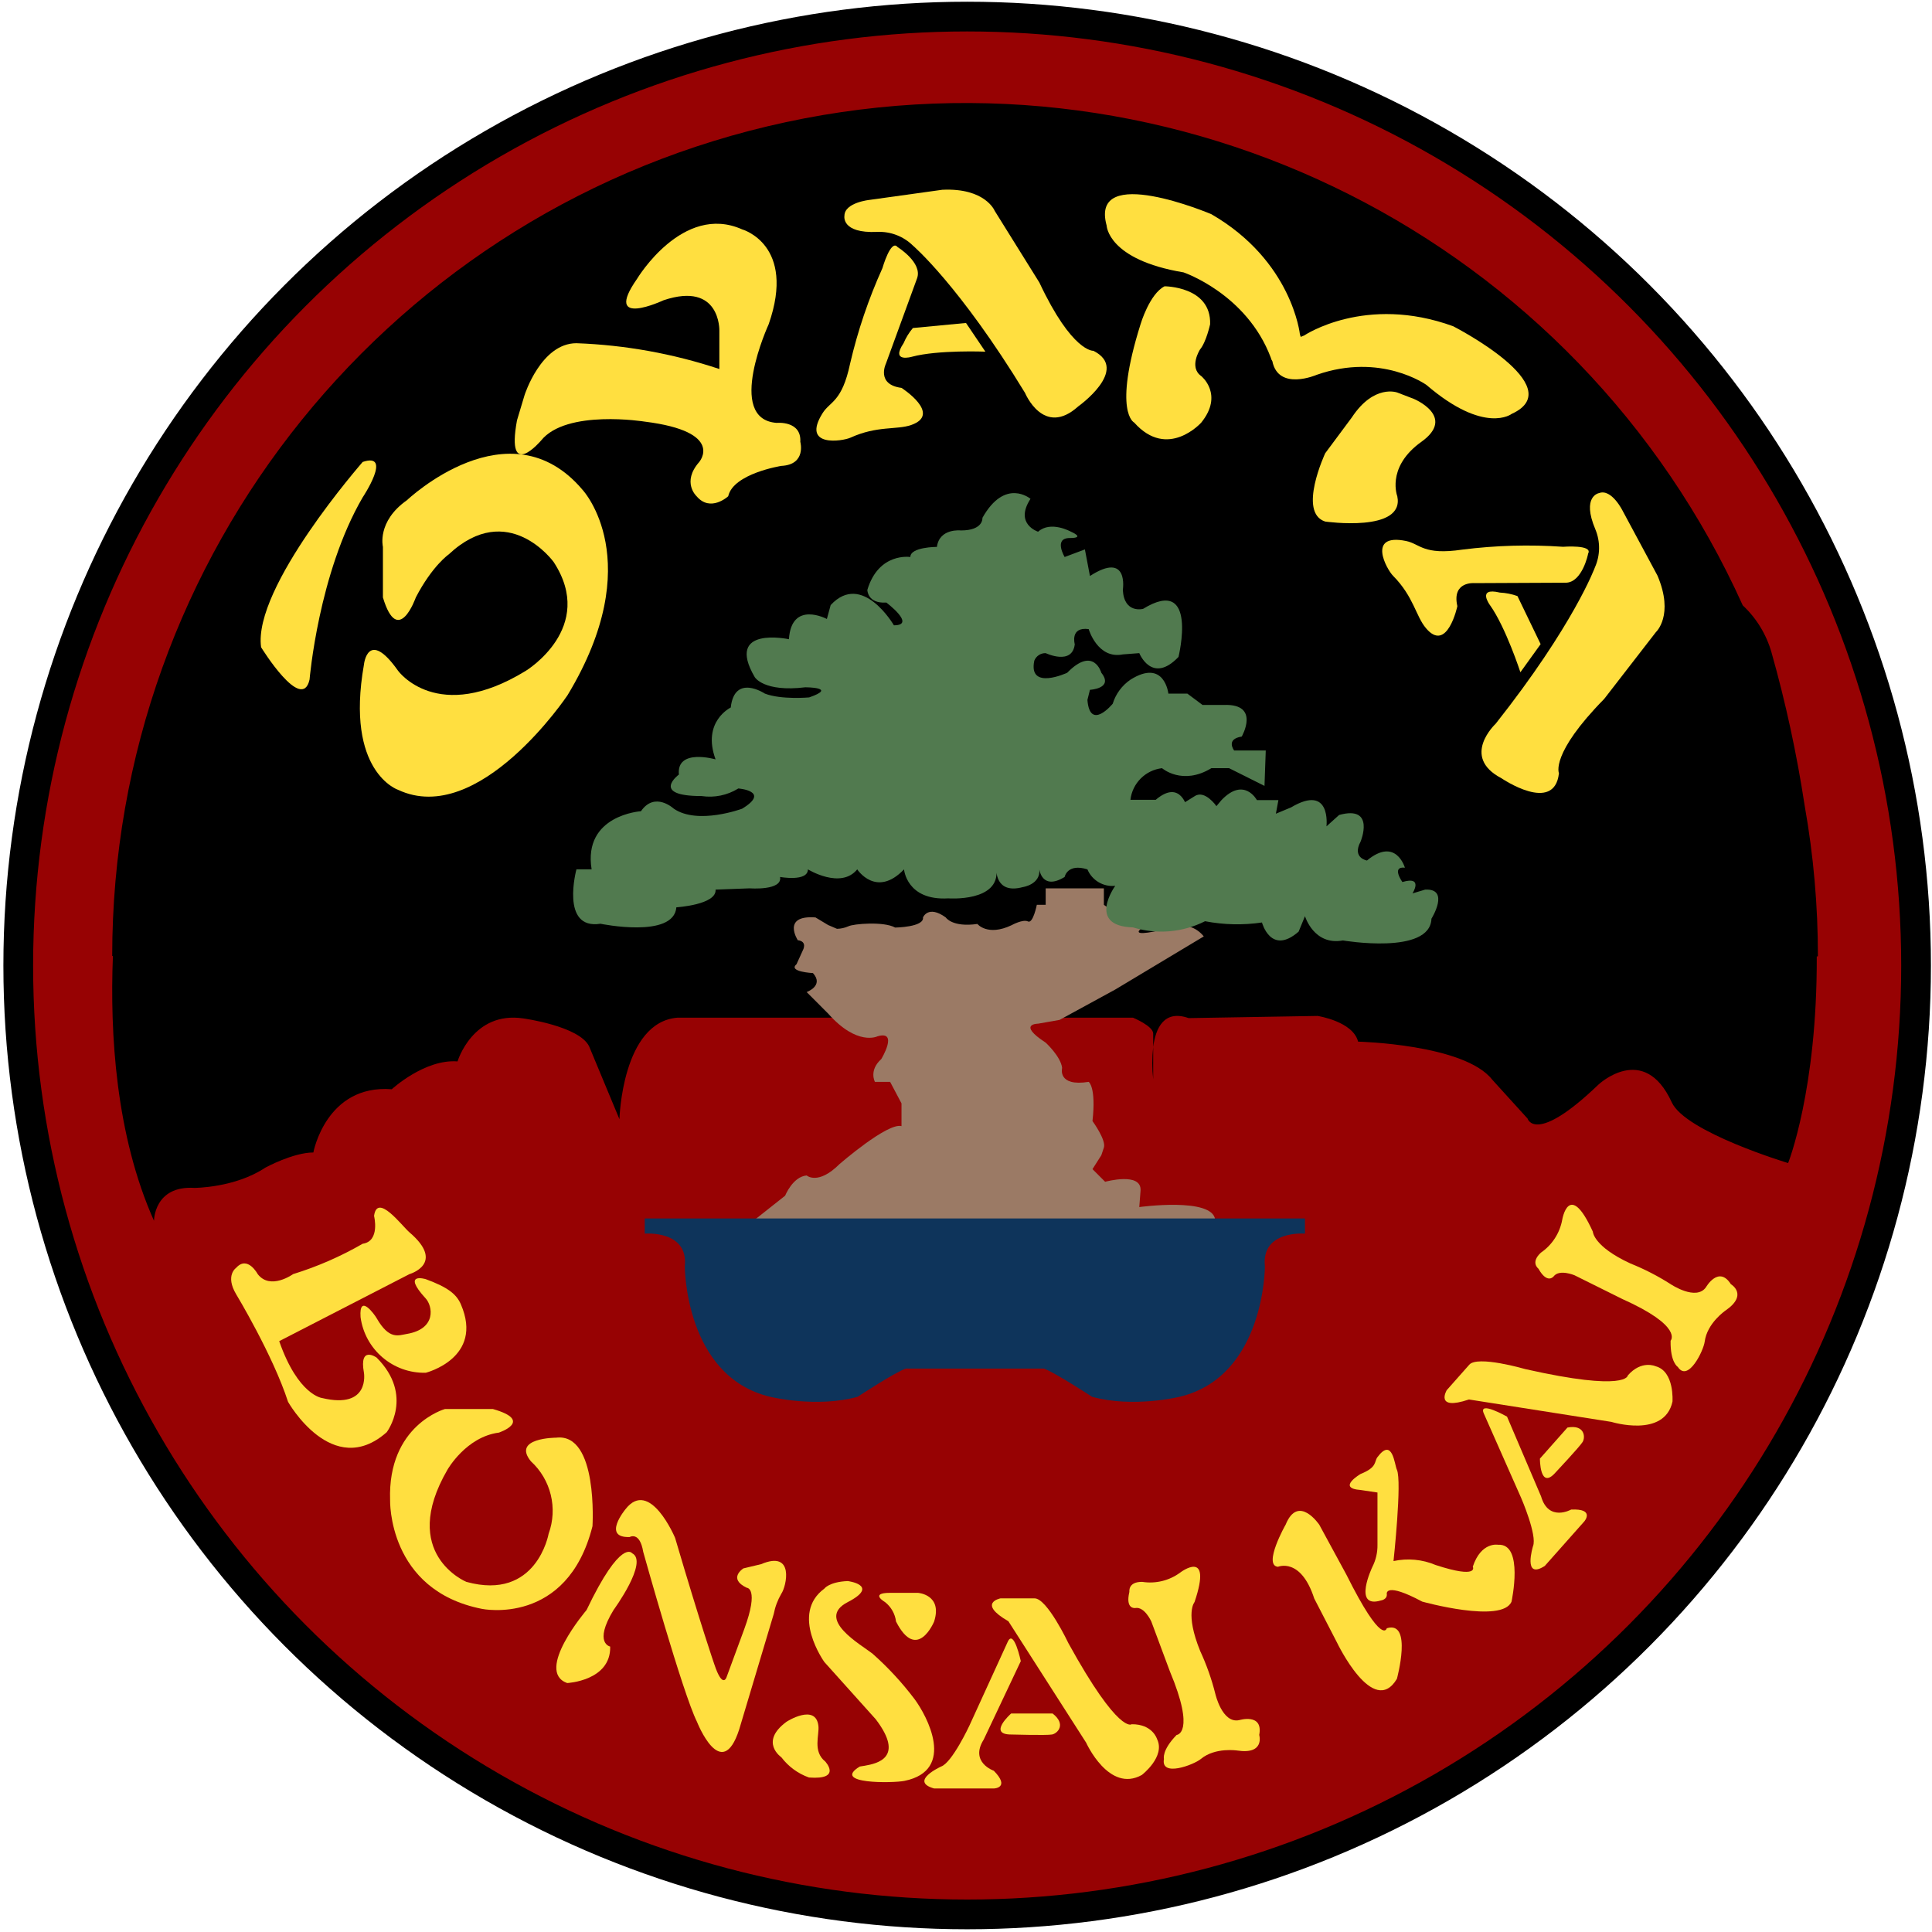 <?xml version="1.0" encoding="UTF-8"?>
<svg width="130px" height="130px" viewBox="0 0 130 130" version="1.1" xmlns="http://www.w3.org/2000/svg" xmlns:xlink="http://www.w3.org/1999/xlink">
    <!-- Generator: Sketch 53.2 (72643) - https://sketchapp.com -->
    <title>Website Logo@1x</title>
    <desc>Created with Sketch.</desc>
    <g id="Website-Logo" stroke="none" stroke-width="1" fill="none" fill-rule="evenodd">
        <g id="Oyama-Bonsai-Kai_Flat" transform="translate(1, 1)">
            <g>
                <g id="Layer_2" fill-rule="nonzero">
                    <circle id="Oval" stroke="#000000" stroke-width="2" fill="#970203" cx="64.078" cy="63.966" r="63.85"></circle>
                    <path d="M76.596,71.626 L76.596,69.447 C76.514,70.171 76.514,70.902 76.596,71.626 L76.596,71.626 Z" id="Path" fill="#000000"></path>
                    <path d="M121.324,63.343 C121.325,59.945 121.027,56.554 120.432,53.209 C119.902,49.727 119.156,46.282 118.199,42.894 C117.853,41.685 117.185,40.593 116.266,39.734 C105.145,15.079 78.321,1.534 51.878,7.22 C25.436,12.907 6.551,36.282 6.55,63.329 L6.597,63.329 C6.39,68.548 6.788,75.377 9.362,81.144 C9.362,81.144 9.362,78.761 12.085,78.931 C12.085,78.931 14.809,78.931 16.851,77.569 C16.851,77.569 18.723,76.548 20.085,76.548 C20.085,76.548 20.936,71.952 25.362,72.293 C25.362,72.293 27.574,70.25 29.787,70.42 C29.787,70.42 30.809,67.016 34.213,67.527 C34.213,67.527 37.957,68.037 38.638,69.399 L40.681,74.308 C40.681,74.308 40.851,67.762 44.596,67.476 L75.234,67.476 C75.234,67.476 76.596,68.037 76.596,68.548 L76.596,69.447 C76.763,68.174 77.328,66.924 78.979,67.506 L87.66,67.36 C87.66,67.36 90.043,67.728 90.383,69.089 C90.383,69.089 97.532,69.26 99.404,71.643 L101.787,74.267 C101.787,74.267 102.298,76.068 106.553,71.983 C106.553,71.983 109.617,69.089 111.489,73.174 C112.409,75.18 119.319,77.26 119.319,77.26 C119.319,77.26 121.277,72.357 121.246,63.36 L121.324,63.343 Z" id="Path" fill="#000000"></path>
                    <path d="M49.787,81.072 L51.83,79.455 C51.83,79.455 52.34,78.179 53.277,78.094 C53.277,78.094 54.043,78.774 55.489,77.328 C55.489,77.328 58.723,74.519 59.66,74.774 L59.66,73.243 L58.894,71.796 L57.872,71.796 C57.872,71.796 57.447,71.03 58.298,70.264 C58.298,70.264 59.489,68.306 58.043,68.732 C58.043,68.732 56.681,69.413 54.723,67.2 L53.277,65.753 C53.277,65.753 54.468,65.328 53.702,64.477 C53.702,64.477 52,64.391 52.596,63.881 L53.021,62.945 C53.021,62.945 53.362,62.349 52.681,62.264 C52.681,62.264 51.574,60.562 53.872,60.732 L54.723,61.243 L55.319,61.498 C55.583,61.493 55.844,61.435 56.085,61.328 C56.426,61.157 58.468,60.987 59.234,61.413 C59.234,61.413 61.191,61.389 61.106,60.732 C61.106,60.732 61.447,59.871 62.638,60.732 C62.638,60.732 63.064,61.413 64.766,61.171 C64.766,61.171 65.447,62.022 67.064,61.256 C67.064,61.256 67.83,60.831 68.17,61.001 C68.511,61.171 68.766,59.881 68.766,59.881 L69.362,59.881 L69.362,58.774 L73.277,58.774 L73.277,59.881 C73.277,59.881 74.128,60.647 74.979,59.626 C74.979,59.626 75.149,58.009 76.596,58.774 C76.596,58.774 77.787,59.285 76.596,60.987 C76.596,60.987 74.08,62.264 77.127,61.583 C77.127,61.583 78.894,60.647 80,62.009 L74.043,65.583 L70.298,67.626 L68.851,67.881 C68.851,67.881 67.404,67.881 69.362,69.157 C69.362,69.157 70.383,70.094 70.468,70.86 C70.468,70.86 70.128,72.136 72.255,71.796 C72.255,71.796 72.766,72.136 72.511,74.434 C72.511,74.434 73.447,75.711 73.277,76.221 L73.106,76.732 L72.511,77.668 L73.362,78.519 C73.362,78.519 75.83,77.838 75.745,79.115 L75.66,80.221 C75.66,80.221 80.596,79.54 80.766,81.072 L49.787,81.072 Z" id="Path" fill="#9B7A65"></path>
                    <path d="M64.596,80.987 L42.383,80.987 L42.383,82.009 C42.383,82.009 45.341,81.753 45.079,84.221 C45.079,84.221 45.079,91.626 50.822,92.987 C50.822,92.987 53.923,93.753 56.708,92.987 C56.708,92.987 59.261,91.312 59.956,91.088 L69.236,91.088 C69.917,91.312 72.483,92.987 72.483,92.987 C75.268,93.753 78.369,92.987 78.369,92.987 C84.112,91.626 84.112,84.221 84.112,84.221 C83.85,81.753 86.809,82.009 86.809,82.009 L86.809,80.987 L64.596,80.987 Z" id="Path" fill="#0E345B"></path>
                    <path d="M38.809,57.498 L37.787,57.498 C37.787,57.498 36.681,61.583 39.404,61.157 C39.404,61.157 44.34,62.179 44.511,60.051 C44.511,60.051 47.234,59.881 47.149,58.86 L49.447,58.774 C49.447,58.774 51.66,58.945 51.489,58.009 C51.489,58.009 53.362,58.349 53.362,57.498 C53.362,57.498 55.574,58.86 56.681,57.498 C56.681,57.498 57.957,59.455 59.83,57.498 C59.83,57.498 60,59.615 62.809,59.449 C62.809,59.449 66.298,59.711 66.043,57.498 C66.043,57.498 65.957,59.2 67.83,58.689 C67.83,58.689 69.021,58.519 68.936,57.498 C68.936,57.498 69.106,58.945 70.638,58.009 C70.638,58.009 70.809,57.072 72.17,57.498 C72.481,58.24 73.242,58.691 74.043,58.604 C74.043,58.604 72.085,61.307 75.234,61.403 C76.844,61.893 78.582,61.744 80.085,60.987 C81.348,61.231 82.643,61.26 83.915,61.072 C83.915,61.072 84.511,63.323 86.383,61.685 L86.809,60.647 C86.809,60.647 87.404,62.642 89.362,62.281 C89.362,62.281 95.234,63.285 95.319,60.817 C95.319,60.817 96.596,58.774 94.894,58.86 L94.043,59.115 C94.043,59.115 94.809,57.923 93.362,58.349 C93.362,58.349 92.596,57.277 93.532,57.386 C93.532,57.386 92.936,55.285 90.979,56.902 C90.979,56.902 89.957,56.732 90.553,55.626 C90.553,55.626 91.574,53.157 89.106,53.838 L88.255,54.604 C88.255,54.604 88.596,51.711 85.872,53.328 L84.851,53.753 L85.021,52.837 L83.574,52.837 C83.574,52.837 82.723,51.237 81.191,52.837 L80.851,53.243 C80.851,53.243 80.085,52.136 79.404,52.562 L78.723,52.987 L78.894,53.413 C78.894,53.413 78.468,51.37 76.766,52.817 L75.064,52.817 C75.194,51.7 76.075,50.819 77.191,50.689 C77.191,50.689 78.553,51.881 80.511,50.689 L81.702,50.689 L84.085,51.881 L84.17,49.498 L82.043,49.498 C82.043,49.498 81.447,48.732 82.553,48.562 C82.553,48.562 83.83,46.349 81.362,46.434 L79.915,46.434 L78.894,45.671 L77.617,45.671 C77.617,45.671 77.362,43.289 75.064,44.735 C74.495,45.124 74.075,45.694 73.872,46.352 C73.872,46.352 72.34,48.225 72.17,46.097 L72.34,45.416 C72.34,45.416 73.957,45.334 73.106,44.269 C73.106,44.269 72.596,42.441 70.809,44.269 C70.809,44.269 68.17,45.498 68.596,43.455 C68.719,43.142 69.025,42.939 69.362,42.948 C69.362,42.948 71.149,43.799 71.319,42.352 C71.319,42.352 70.979,41.161 72.255,41.331 C72.255,41.331 72.851,43.374 74.553,43.033 L75.66,42.948 C75.66,42.948 76.511,45.076 78.298,43.203 C78.298,43.203 79.66,37.671 75.915,39.969 C75.915,39.969 74.638,40.31 74.553,38.693 C74.553,38.693 74.979,36.054 72.34,37.757 L72,35.969 L70.638,36.48 C70.638,36.48 69.872,35.203 70.979,35.203 C72.085,35.203 71.064,34.778 71.064,34.778 C71.064,34.778 69.702,34.012 68.851,34.778 C68.851,34.778 67.234,34.267 68.34,32.565 C68.34,32.565 66.638,31.118 65.106,33.842 C65.106,33.842 65.191,34.693 63.66,34.693 C63.66,34.693 62.213,34.523 62.043,35.799 C62.043,35.799 60.255,35.799 60.255,36.48 C60.255,36.48 58.128,36.14 57.362,38.693 C57.362,38.693 57.362,39.629 58.638,39.544 C58.638,39.544 60.681,41.076 59.149,41.076 C59.149,41.076 57.021,37.416 54.894,39.714 L54.638,40.65 C54.638,40.65 52.255,39.374 52.085,42.012 C52.085,42.012 47.745,41.076 49.787,44.565 C49.787,44.565 50.383,45.586 53.191,45.246 C53.191,45.246 55.404,45.246 53.447,45.927 C53.447,45.927 51.574,46.097 50.468,45.671 C50.468,45.671 48.426,44.31 48.17,46.608 C48.17,46.608 46.213,47.544 47.149,50.097 C47.149,50.097 44.511,49.331 44.681,51.118 C44.681,51.118 42.723,52.565 46.213,52.565 C47.07,52.693 47.945,52.512 48.681,52.054 C48.681,52.054 50.894,52.225 48.936,53.416 C48.936,53.416 45.957,54.523 44.34,53.416 C44.34,53.416 43.064,52.225 42.128,53.586 C42.128,53.583 38.213,53.838 38.809,57.498 Z" id="Path" fill="#517A4F"></path>
                    <path d="M16.569,42.553 C16.569,42.553 19.319,47.02 19.83,44.722 C19.83,44.722 20.426,37.573 23.404,32.466 C23.404,32.466 25.447,29.403 23.404,30.083 C23.404,30.094 16,38.519 16.569,42.553 Z" id="Path" fill="#FFDF40"></path>
                    <path d="M25.787,44.136 C25.787,44.136 28.426,47.796 34.383,44.136 C34.383,44.136 39.149,41.243 36.255,36.817 C36.255,36.817 33.191,32.562 29.191,36.306 C29.191,36.306 28.085,37.072 26.979,39.2 C26.979,39.2 25.787,42.604 24.766,39.2 L24.766,35.796 C24.766,35.796 24.34,34.094 26.383,32.657 C26.383,32.657 33.277,26.104 38.213,31.976 C38.213,31.976 42.638,36.759 37.191,45.774 C37.191,45.774 31.234,54.7 25.787,52.146 C25.787,52.146 22.213,50.955 23.489,43.721 C23.489,43.711 23.745,41.243 25.787,44.136 Z" id="Path" fill="#FFDF40"></path>
                    <path d="M34.298,25.583 C34.298,25.583 35.404,22.094 37.787,22.094 C41.059,22.213 44.297,22.798 47.404,23.83 L47.404,21.243 C47.404,21.243 47.489,17.923 43.66,19.2 C43.66,19.2 39.489,21.157 41.872,17.753 C41.872,17.753 44.936,12.647 48.936,14.434 C48.936,14.434 52.596,15.455 50.723,20.817 C50.723,20.817 47.789,27.2 51.258,27.455 C51.258,27.455 52.936,27.285 52.851,28.732 C52.851,28.732 53.277,30.264 51.574,30.349 C51.574,30.349 48.34,30.86 48,32.391 C48,32.391 46.809,33.498 45.872,32.391 C45.872,32.391 44.851,31.455 46.043,30.094 C46.043,30.094 47.83,28.051 42.383,27.37 C42.383,27.37 37.106,26.519 35.404,28.647 C35.404,28.647 33.021,31.455 33.787,27.285 L34.298,25.583 Z" id="Path" fill="#FFDF40"></path>
                    <path d="M60.708,17.726 L58.611,23.469 C58.611,23.469 57.93,24.875 59.66,25.1 C59.66,25.1 62.41,26.86 60.313,27.598 C59.329,27.939 58.032,27.629 56.228,28.449 C55.697,28.691 52.892,29.13 54.349,26.802 C54.853,25.995 55.653,26.066 56.201,23.469 C56.714,21.262 57.443,19.11 58.376,17.045 C58.376,17.045 58.945,15.057 59.397,15.626 C59.404,15.626 61.089,16.681 60.708,17.726 Z" id="Path" fill="#FFDF40"></path>
                    <path d="M60.426,21.072 L64,20.732 L65.304,22.662 C65.304,22.662 62.128,22.533 60.368,23.003 C60.368,23.003 58.894,23.442 59.803,22.087 C59.958,21.719 60.168,21.377 60.426,21.072 Z" id="Path" fill="#FFDF40"></path>
                    <path d="M60.426,15.523 C60.426,15.523 63.547,18.179 67.973,25.44 C67.973,25.44 69.219,28.449 71.547,26.349 C71.547,26.349 75.064,23.854 72.569,22.604 C72.569,22.604 71.149,22.717 68.936,18.009 L65.93,13.185 C65.93,13.185 65.304,11.632 62.407,11.769 L57.522,12.449 C57.522,12.449 55.82,12.62 55.82,13.525 C55.82,13.525 55.591,14.717 58.032,14.604 C58.923,14.566 59.789,14.899 60.426,15.523 L60.426,15.523 Z" id="Path" fill="#FFDF40"></path>
                    <path d="M75.745,20.817 C75.745,20.817 76.347,18.774 77.362,18.264 C77.362,18.264 80.511,18.264 80.426,20.817 C80.426,20.817 80.17,22.009 79.745,22.519 C79.745,22.519 78.979,23.711 79.83,24.306 C79.83,24.306 81.362,25.539 79.83,27.435 C79.83,27.435 77.573,29.964 75.319,27.435 C75.319,27.435 73.872,26.774 75.745,20.817 Z" id="Path" fill="#FFDF40"></path>
                    <path d="M93.021,25.413 C93.021,25.413 91.459,24.817 89.957,27.094 L88.17,29.498 C88.17,29.498 86.298,33.498 88.17,34.094 C88.17,34.094 93.532,34.86 93.021,32.391 C93.021,32.391 92.303,30.553 94.427,28.889 L94.638,28.732 C97.021,27.03 94.128,25.838 94.128,25.838 L93.021,25.413 Z" id="Path" fill="#FFDF40"></path>
                    <path d="M96.783,20.953 C90.873,18.798 86.757,21.573 86.757,21.573 L86.523,21.668 L86.468,21.498 C86.468,21.498 85.957,16.562 80.511,13.413 C80.511,13.413 72.286,9.923 73.464,14.179 C73.464,14.179 73.532,16.477 78.638,17.328 C78.638,17.328 82.894,18.771 84.511,23.071 C84.527,23.153 84.562,23.231 84.613,23.299 C85.021,25.341 87.598,24.221 87.598,24.221 C91.935,22.703 94.982,24.902 94.982,24.902 C98.911,28.272 100.718,26.849 100.718,26.849 C104.735,25.021 96.783,20.953 96.783,20.953 Z" id="Path" fill="#FFDF40"></path>
                    <path d="M104.354,38.209 L98.226,38.237 C98.226,38.237 96.674,38.087 97.062,39.789 C97.062,39.789 96.381,42.979 94.948,41.266 C94.267,40.466 94.124,39.142 92.732,37.74 C92.32,37.328 90.931,34.849 93.62,35.404 C94.557,35.598 94.768,36.374 97.392,35.983 C99.641,35.698 101.912,35.634 104.174,35.792 C104.174,35.792 106.216,35.632 105.859,36.255 C105.872,36.255 105.464,38.206 104.354,38.209 Z" id="Path" fill="#FFDF40"></path>
                    <path d="M101.106,39.108 L102.666,42.342 L101.304,44.235 C101.304,44.235 100.32,41.212 99.261,39.724 C99.261,39.724 98.339,38.495 99.922,38.873 C100.326,38.893 100.725,38.972 101.106,39.108 Z" id="Path" fill="#FFDF40"></path>
                    <path d="M106.318,37.178 C106.318,37.178 104.912,41.028 99.639,47.7 C99.639,47.7 97.256,49.917 100.031,51.367 C100.031,51.367 103.595,53.801 103.898,51.026 C103.898,51.026 103.299,49.736 106.945,46.026 L110.424,41.532 C110.424,41.532 111.663,40.405 110.529,37.733 L108.194,33.389 C108.194,33.389 107.445,31.857 106.594,32.18 C106.594,32.18 105.399,32.381 106.352,34.628 C106.691,35.447 106.679,36.369 106.318,37.178 Z" id="Path" fill="#FFDF40"></path>
                </g>
                <g id="Layer_3" transform="translate(14.298, 80)" fill="#FFDF40" fill-rule="nonzero">
                    <path d="M9.872,0.817 C9.872,0.817 10.298,2.519 9.106,2.689 C7.627,3.543 6.057,4.228 4.426,4.732 C4.426,4.732 2.894,5.838 2.043,4.732 C2.043,4.732 1.362,3.455 0.596,4.306 C0.596,4.306 -0.17,4.817 0.596,6.094 C0.596,6.094 3.064,10.179 4.085,13.328 C4.085,13.328 7.064,18.604 10.723,15.37 C10.723,15.37 12.596,12.902 10.043,10.349 C10.043,10.349 8.851,9.498 9.191,11.37 C9.191,11.37 9.617,13.838 6.383,13.072 C6.383,13.072 4.766,12.902 3.489,9.243 L12.255,4.732 C12.255,4.732 14.72,4.027 12.255,1.923 C11.755,1.498 10.08,-0.769 9.872,0.817 Z" id="Path"></path>
                    <path d="M8.963,7.626 C9.258,9.81 11.148,11.423 13.351,11.37 C13.351,11.37 17.273,10.383 15.717,6.774 C15.428,6.094 14.856,5.624 13.351,5.072 C13.351,5.072 11.687,4.562 13.351,6.376 C13.804,6.873 14.1,8.419 12.071,8.759 C11.513,8.851 10.894,9.171 10.053,7.711 C9.917,7.462 8.851,5.985 8.963,7.626 Z" id="Path"></path>
                    <path d="M18.271,15.397 C18.271,15.397 20.654,14.604 17.872,13.811 L14.638,13.811 C14.638,13.811 10.781,14.887 10.951,19.939 C10.951,19.939 10.781,26.009 17.134,27.258 C17.134,27.258 22.866,28.449 24.569,21.695 C24.569,21.695 24.963,15.397 22.128,15.738 C22.128,15.738 19.122,15.738 20.426,17.328 C21.774,18.562 22.244,20.489 21.617,22.206 C21.617,22.206 20.817,26.747 16.082,25.44 C16.082,25.44 11.517,23.568 14.809,17.896 C14.809,17.896 16.058,15.683 18.271,15.397 Z" id="Path"></path>
                    <path d="M24.17,27.336 C24.17,27.336 20.654,31.455 22.866,32.249 C22.866,32.249 25.814,32.102 25.76,29.794 C25.76,29.794 24.623,29.576 25.985,27.336 C25.985,27.336 28.368,24.078 27.234,23.513 C27.234,23.513 26.495,22.468 24.17,27.336 Z" id="Path"></path>
                    <path d="M27.983,23.421 C27.983,23.421 30.642,32.953 31.602,34.86 C31.602,34.86 33.249,39.057 34.441,35.37 L36.766,27.598 C36.858,27.119 37.031,26.658 37.277,26.237 C37.617,25.746 38.186,23.285 35.915,24.249 L34.723,24.534 C34.723,24.534 33.644,25.215 34.951,25.838 C34.951,25.838 35.803,25.838 34.781,28.62 L33.59,31.854 C33.59,31.854 33.331,32.674 32.769,30.992 C32.739,30.907 31.877,28.419 30.128,22.482 C30.128,22.482 28.426,18.42 26.781,20.562 C26.781,20.562 25.191,22.482 27.064,22.424 C27.064,22.434 27.745,22.002 27.983,23.421 Z" id="Path"></path>
                    <path d="M42.894,37.811 C43.683,37.668 45.617,37.3 43.632,34.689 L40.17,30.832 C40.17,30.832 37.845,27.598 40.17,25.896 C40.17,25.896 40.487,25.44 41.746,25.386 C41.746,25.386 43.789,25.648 41.961,26.686 C41.896,26.723 41.825,26.764 41.746,26.802 C39.547,27.939 42.649,29.671 43.404,30.264 C44.449,31.189 45.399,32.215 46.24,33.328 C47.067,34.441 49.062,38.117 45.559,38.832 C44.786,38.989 40.616,39.05 42.553,37.866 L42.894,37.811 Z" id="Path"></path>
                    <path d="M39.772,35.142 C39.84,35.745 39.377,36.844 40.228,37.525 C40.228,37.525 41.392,38.774 39.135,38.604 C38.396,38.341 37.75,37.868 37.277,37.243 C37.277,37.243 35.775,36.221 37.617,34.86 C37.603,34.86 39.602,33.58 39.772,35.142 Z" id="Path"></path>
                    <path d="M44.596,26.179 L46.468,26.179 C46.468,26.179 48.14,26.291 47.557,28.109 C47.557,28.109 46.41,30.887 44.994,28.109 C44.93,27.593 44.664,27.123 44.255,26.802 C44.255,26.802 43.176,26.179 44.596,26.179 Z" id="Path"></path>
                    <path d="M52.511,29.471 L49.93,35.115 C49.93,35.115 48.766,37.61 48.027,37.866 C48.027,37.866 45.842,38.86 47.557,39.343 L51.574,39.343 C51.574,39.343 52.708,39.312 51.574,38.151 C51.574,38.151 49.93,37.583 50.894,36.051 L53.389,30.774 C53.389,30.774 52.923,28.569 52.511,29.471 Z" id="Path"></path>
                    <path d="M52.739,35.711 C52.739,35.711 55.122,35.779 55.489,35.711 C55.857,35.643 56.47,35.03 55.53,34.298 L52.739,34.298 C52.739,34.298 51.135,35.711 52.739,35.711 Z" id="Path"></path>
                    <path d="M52.555,28.092 L57.787,36.262 C57.787,36.262 59.319,39.666 61.532,38.434 C61.532,38.434 63.149,37.198 62.553,36.007 C62.553,36.007 62.257,35.009 60.851,35.02 C60.851,35.02 60,35.751 56.596,29.573 C56.596,29.573 55.149,26.509 54.298,26.55 L52.024,26.55 C52.024,26.55 50.424,26.86 52.555,28.092 Z" id="Path"></path>
                    <path d="M61.559,25.44 C62.459,25.582 63.379,25.358 64.112,24.817 C64.112,24.817 66.325,23.115 65.079,26.802 C65.079,26.802 64.422,27.54 65.46,30.094 C65.891,31.024 66.233,31.993 66.482,32.987 C66.482,32.987 66.938,34.972 68.071,34.747 C68.071,34.747 69.716,34.24 69.433,35.741 C69.433,35.741 69.831,37.072 67.959,36.79 C67.959,36.79 66.471,36.555 65.508,37.355 C65.028,37.753 62.785,38.604 63.023,37.355 C63.023,37.355 62.853,36.793 63.874,35.741 C63.874,35.741 65.178,35.653 63.418,31.455 L62.172,28.109 C62.172,28.109 61.716,27.088 61.093,27.2 C61.093,27.2 60.412,27.312 60.694,26.121 C60.708,26.121 60.565,25.433 61.559,25.44 Z" id="Path"></path>
                    <path d="M70.696,24.426 C70.696,24.426 72.228,23.765 73.134,26.56 L74.666,29.525 C74.666,29.525 77.106,34.631 78.696,31.966 C78.696,31.966 79.772,28.02 78.015,28.562 C78.015,28.562 77.729,29.825 75.292,24.943 L73.474,21.597 C73.474,21.597 72.058,19.496 71.207,21.597 C71.207,21.583 69.661,24.337 70.696,24.426 Z" id="Path"></path>
                    <path d="M77.389,20.65 L77.389,22.945 C77.398,23.459 77.281,23.967 77.049,24.426 C77.049,24.426 75.687,27.265 77.617,26.693 C77.617,26.693 78.07,26.631 78.015,26.237 C78.015,26.237 77.9,25.43 80.398,26.768 C80.398,26.768 85.787,28.269 86.41,26.768 C86.41,26.768 87.261,22.832 85.505,22.945 C85.505,22.945 84.368,22.717 83.803,24.419 C83.803,24.419 84.255,25.27 81.304,24.306 C80.409,23.927 79.418,23.835 78.468,24.041 C78.468,24.041 79.05,18.659 78.696,17.896 C78.533,17.556 78.41,15.683 77.389,17.045 C77.151,17.365 77.389,17.726 76.255,18.179 C76.255,18.179 74.611,19.142 76.255,19.258 L77.389,19.428 L77.389,20.65 Z" id="Path"></path>
                    <path d="M84.545,14.114 L87.057,19.792 C87.057,19.792 88.153,22.318 87.854,23.04 C87.854,23.04 87.146,25.334 88.647,24.368 L91.312,21.365 C91.312,21.365 92.044,20.497 90.42,20.575 C90.42,20.575 88.902,21.43 88.398,19.69 L86.107,14.322 C86.107,14.322 84.146,13.209 84.545,14.114 Z" id="Path"></path>
                    <path d="M89.365,18.087 C89.365,18.087 90.989,16.357 91.193,16.027 C91.397,15.697 91.323,14.836 90.172,15.057 L88.32,17.147 C88.32,17.147 88.303,19.285 89.365,18.087 Z" id="Path"></path>
                    <path d="M83.544,13.168 L93.13,14.676 C93.13,14.676 96.694,15.786 97.239,13.314 C97.239,13.314 97.389,11.271 96.102,10.931 C96.102,10.931 95.156,10.492 94.233,11.551 C94.233,11.551 94.216,12.674 87.34,11.125 C87.34,11.125 84.089,10.175 83.557,10.839 L82.049,12.541 C82.049,12.541 81.209,13.957 83.544,13.168 Z" id="Path"></path>
                    <path d="M88.385,3.289 C89.135,2.775 89.651,1.984 89.818,1.089 C89.818,1.089 90.267,-1.668 91.881,1.876 C91.881,1.876 91.908,2.863 94.41,4.017 C95.36,4.398 96.272,4.867 97.134,5.42 C97.134,5.42 98.836,6.557 99.493,5.614 C99.493,5.614 100.347,4.119 101.168,5.409 C101.168,5.409 102.369,6.107 100.807,7.183 C100.807,7.183 99.568,8.027 99.408,9.273 C99.329,9.889 98.284,12.037 97.597,10.975 C97.597,10.975 97.086,10.683 97.113,9.215 C97.113,9.215 98.005,8.259 93.849,6.4 L90.649,4.81 C90.649,4.81 89.627,4.378 89.243,4.885 C89.243,4.885 88.824,5.437 88.221,4.371 C88.228,4.368 87.653,3.966 88.385,3.289 Z" id="Path"></path>
                </g>
            </g>
        </g>
    </g>
</svg>